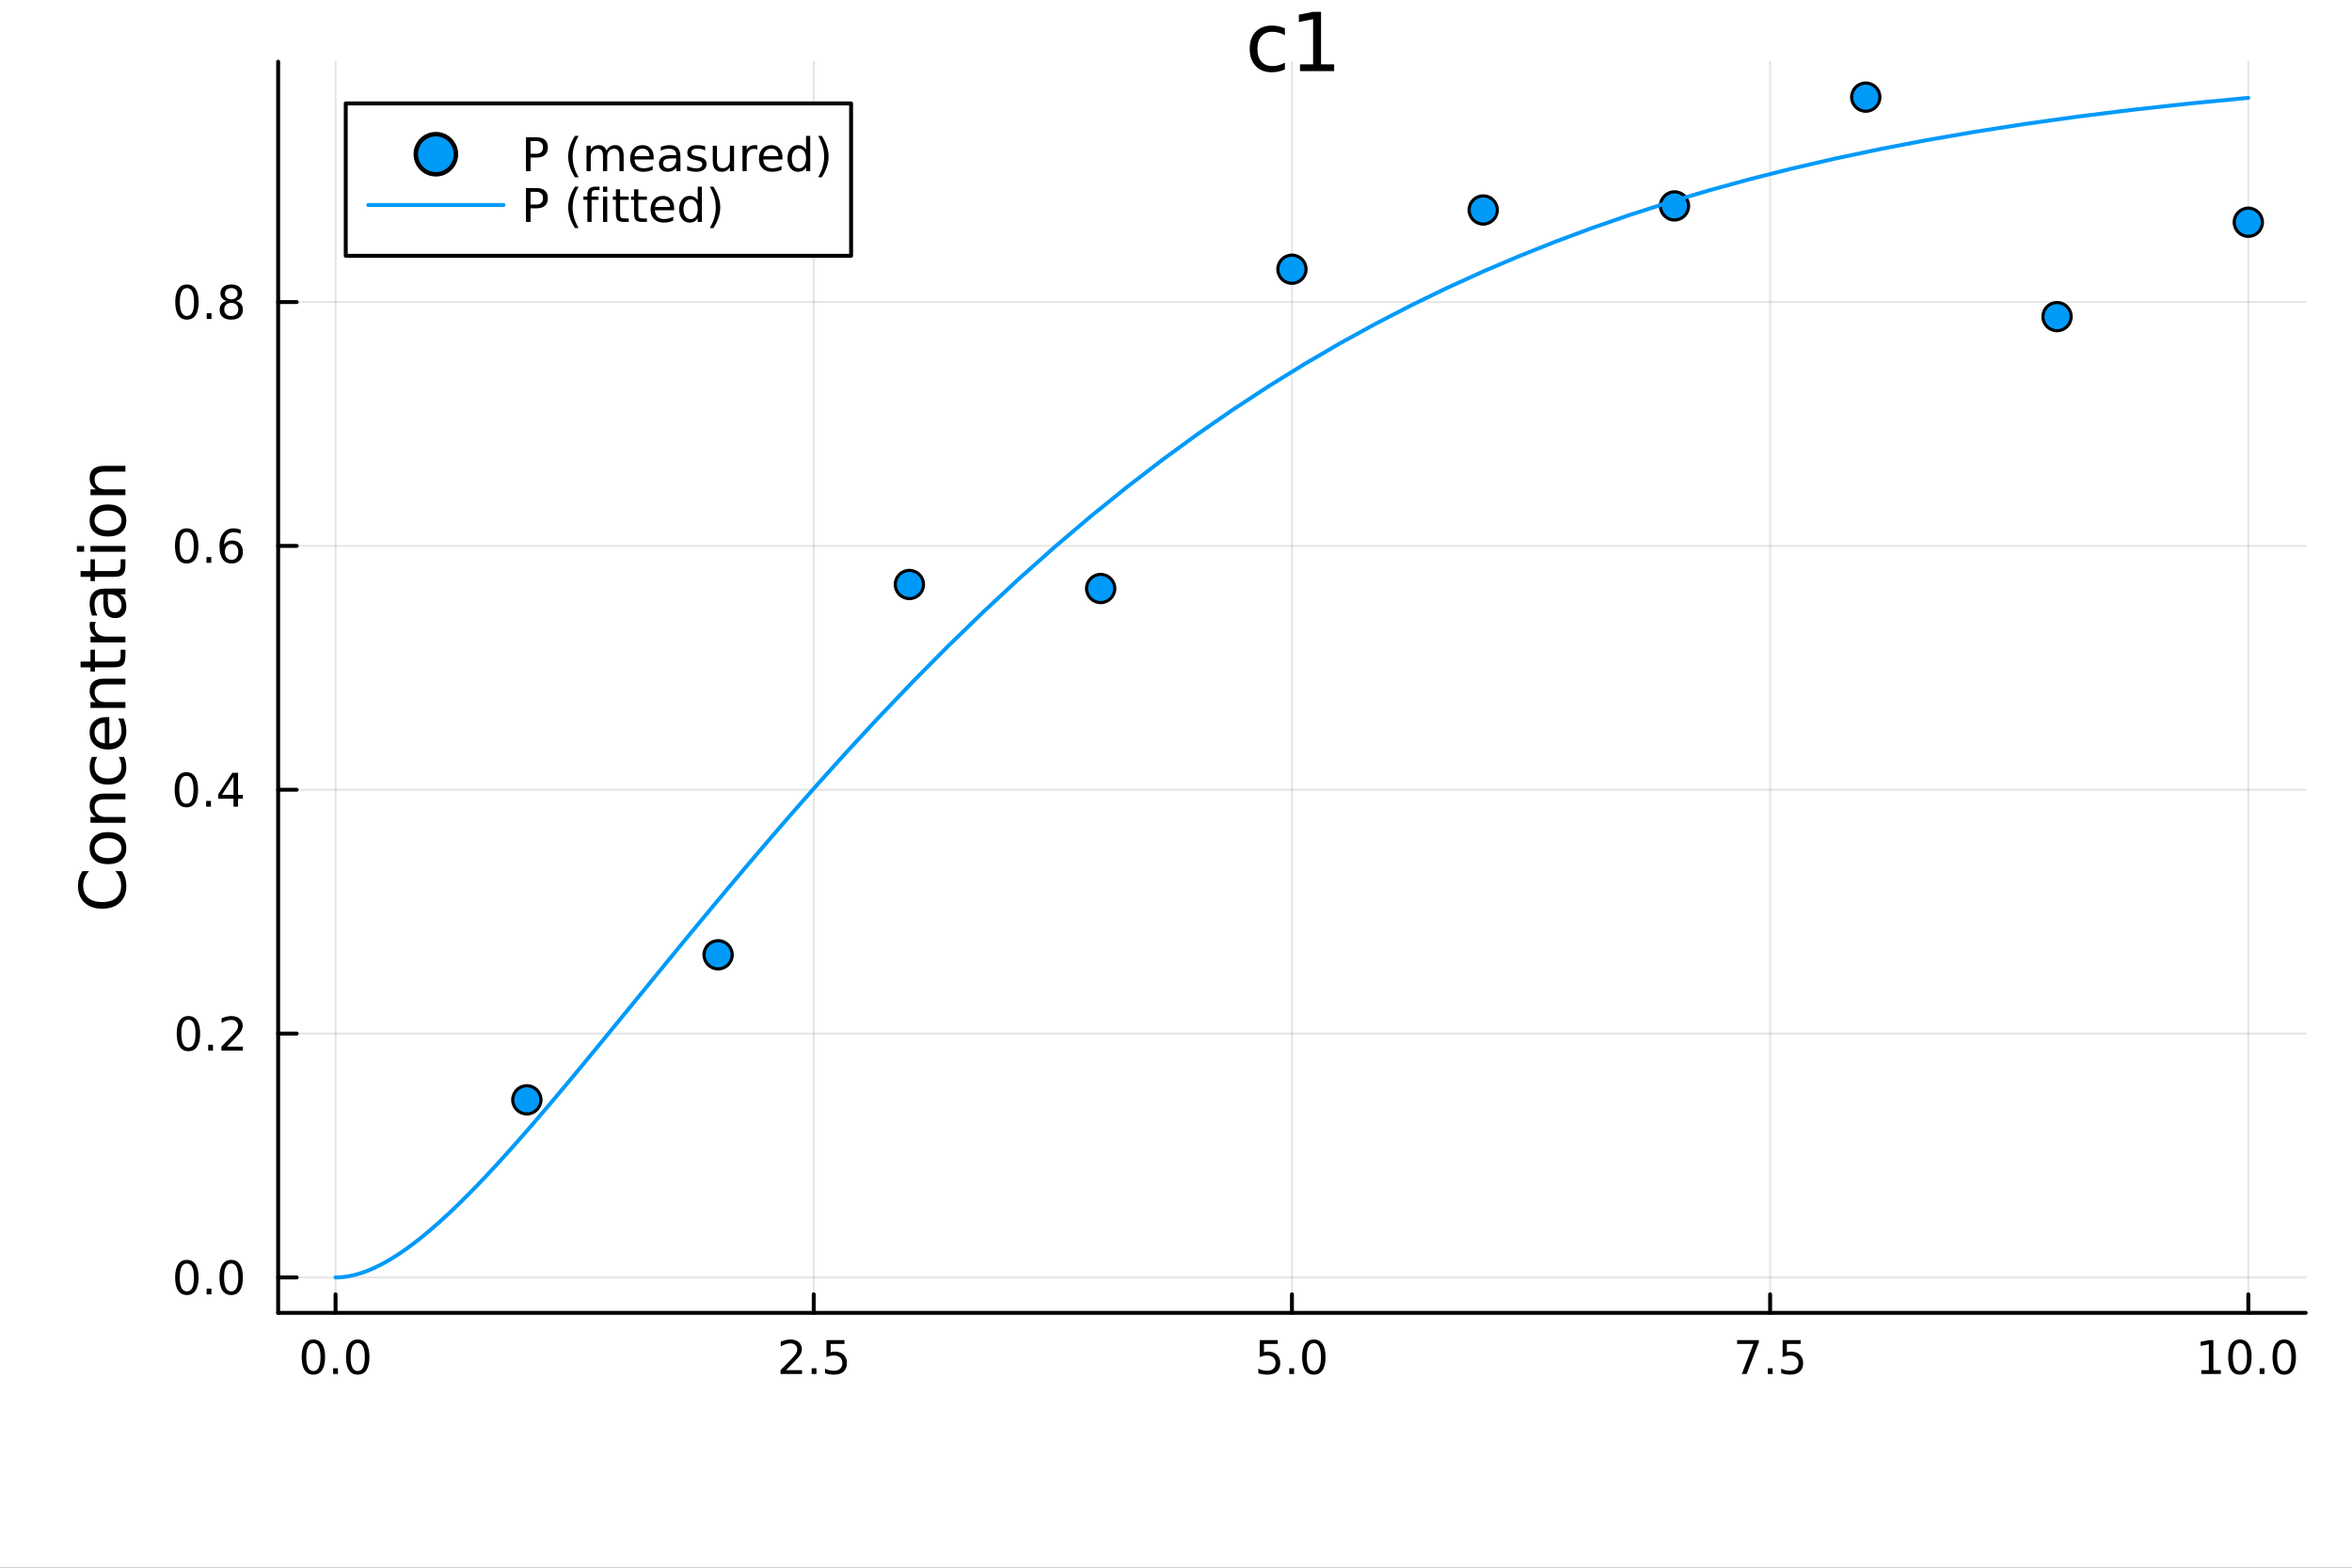 <?xml version="1.0" encoding="utf-8"?>
<svg xmlns="http://www.w3.org/2000/svg" xmlns:xlink="http://www.w3.org/1999/xlink" width="600" height="400" viewBox="0 0 2400 1600">
<rect x="0" y="0" width="2400" height="1600" fill="#333333" stroke="none"/>
<defs>
  <clipPath id="clip250">
    <rect x="0" y="0" width="2400" height="1600"/>
  </clipPath>
</defs>
<path clip-path="url(#clip250)" d="M0 1600 L2400 1600 L2400 0 L0 0  Z" fill="#ffffff" fill-rule="evenodd" fill-opacity="1"/>
<defs>
  <clipPath id="clip251">
    <rect x="480" y="0" width="1681" height="1600"/>
  </clipPath>
</defs>
<path clip-path="url(#clip250)" d="M283.843 1339.91 L2352.76 1339.91 L2352.76 62.992 L283.843 62.992  Z" fill="#ffffff" fill-rule="evenodd" fill-opacity="1"/>
<defs>
  <clipPath id="clip252">
    <rect x="283" y="62" width="2070" height="1278"/>
  </clipPath>
</defs>
<polyline clip-path="url(#clip252)" style="stroke:#000000; stroke-linecap:round; stroke-linejoin:round; stroke-width:2; stroke-opacity:0.1; fill:none" points="342.397,1339.91 342.397,62.992 "/>
<polyline clip-path="url(#clip252)" style="stroke:#000000; stroke-linecap:round; stroke-linejoin:round; stroke-width:2; stroke-opacity:0.1; fill:none" points="830.348,1339.91 830.348,62.992 "/>
<polyline clip-path="url(#clip252)" style="stroke:#000000; stroke-linecap:round; stroke-linejoin:round; stroke-width:2; stroke-opacity:0.1; fill:none" points="1318.3,1339.91 1318.3,62.992 "/>
<polyline clip-path="url(#clip252)" style="stroke:#000000; stroke-linecap:round; stroke-linejoin:round; stroke-width:2; stroke-opacity:0.1; fill:none" points="1806.25,1339.91 1806.25,62.992 "/>
<polyline clip-path="url(#clip252)" style="stroke:#000000; stroke-linecap:round; stroke-linejoin:round; stroke-width:2; stroke-opacity:0.1; fill:none" points="2294.2,1339.91 2294.2,62.992 "/>
<polyline clip-path="url(#clip250)" style="stroke:#000000; stroke-linecap:round; stroke-linejoin:round; stroke-width:4; stroke-opacity:1; fill:none" points="283.843,1339.91 2352.76,1339.91 "/>
<polyline clip-path="url(#clip250)" style="stroke:#000000; stroke-linecap:round; stroke-linejoin:round; stroke-width:4; stroke-opacity:1; fill:none" points="342.397,1339.91 342.397,1321.01 "/>
<polyline clip-path="url(#clip250)" style="stroke:#000000; stroke-linecap:round; stroke-linejoin:round; stroke-width:4; stroke-opacity:1; fill:none" points="830.348,1339.91 830.348,1321.01 "/>
<polyline clip-path="url(#clip250)" style="stroke:#000000; stroke-linecap:round; stroke-linejoin:round; stroke-width:4; stroke-opacity:1; fill:none" points="1318.3,1339.91 1318.3,1321.01 "/>
<polyline clip-path="url(#clip250)" style="stroke:#000000; stroke-linecap:round; stroke-linejoin:round; stroke-width:4; stroke-opacity:1; fill:none" points="1806.25,1339.91 1806.25,1321.01 "/>
<polyline clip-path="url(#clip250)" style="stroke:#000000; stroke-linecap:round; stroke-linejoin:round; stroke-width:4; stroke-opacity:1; fill:none" points="2294.2,1339.91 2294.2,1321.01 "/>
<path clip-path="url(#clip250)" d="M319.781 1370.82 Q316.17 1370.82 314.341 1374.39 Q312.536 1377.93 312.536 1385.06 Q312.536 1392.17 314.341 1395.73 Q316.17 1399.27 319.781 1399.27 Q323.415 1399.27 325.221 1395.73 Q327.05 1392.17 327.05 1385.06 Q327.05 1377.93 325.221 1374.39 Q323.415 1370.82 319.781 1370.82 M319.781 1367.12 Q325.591 1367.12 328.647 1371.73 Q331.725 1376.31 331.725 1385.06 Q331.725 1393.79 328.647 1398.39 Q325.591 1402.98 319.781 1402.98 Q313.971 1402.98 310.892 1398.39 Q307.837 1393.79 307.837 1385.06 Q307.837 1376.31 310.892 1371.73 Q313.971 1367.12 319.781 1367.12 Z" fill="#000000" fill-rule="nonzero" fill-opacity="1" /><path clip-path="url(#clip250)" d="M339.943 1396.43 L344.827 1396.43 L344.827 1402.31 L339.943 1402.31 L339.943 1396.43 Z" fill="#000000" fill-rule="nonzero" fill-opacity="1" /><path clip-path="url(#clip250)" d="M365.012 1370.82 Q361.401 1370.82 359.573 1374.39 Q357.767 1377.93 357.767 1385.06 Q357.767 1392.17 359.573 1395.73 Q361.401 1399.27 365.012 1399.27 Q368.647 1399.27 370.452 1395.73 Q372.281 1392.17 372.281 1385.06 Q372.281 1377.93 370.452 1374.39 Q368.647 1370.82 365.012 1370.82 M365.012 1367.12 Q370.822 1367.12 373.878 1371.73 Q376.957 1376.31 376.957 1385.06 Q376.957 1393.79 373.878 1398.39 Q370.822 1402.98 365.012 1402.98 Q359.202 1402.98 356.123 1398.39 Q353.068 1393.79 353.068 1385.06 Q353.068 1376.31 356.123 1371.73 Q359.202 1367.12 365.012 1367.12 Z" fill="#000000" fill-rule="nonzero" fill-opacity="1" /><path clip-path="url(#clip250)" d="M802.084 1398.37 L818.404 1398.37 L818.404 1402.31 L796.459 1402.31 L796.459 1398.37 Q799.121 1395.62 803.705 1390.99 Q808.311 1386.33 809.492 1384.99 Q811.737 1382.47 812.617 1380.73 Q813.519 1378.97 813.519 1377.28 Q813.519 1374.53 811.575 1372.79 Q809.654 1371.06 806.552 1371.06 Q804.353 1371.06 801.899 1371.82 Q799.468 1372.58 796.691 1374.13 L796.691 1369.41 Q799.515 1368.28 801.968 1367.7 Q804.422 1367.12 806.459 1367.12 Q811.83 1367.12 815.024 1369.81 Q818.218 1372.49 818.218 1376.98 Q818.218 1379.11 817.408 1381.03 Q816.621 1382.93 814.515 1385.52 Q813.936 1386.19 810.834 1389.41 Q807.732 1392.61 802.084 1398.37 Z" fill="#000000" fill-rule="nonzero" fill-opacity="1" /><path clip-path="url(#clip250)" d="M828.218 1396.43 L833.103 1396.43 L833.103 1402.31 L828.218 1402.31 L828.218 1396.43 Z" fill="#000000" fill-rule="nonzero" fill-opacity="1" /><path clip-path="url(#clip250)" d="M843.334 1367.75 L861.69 1367.75 L861.69 1371.68 L847.616 1371.68 L847.616 1380.15 Q848.635 1379.81 849.653 1379.64 Q850.672 1379.46 851.69 1379.46 Q857.477 1379.46 860.857 1382.63 Q864.237 1385.8 864.237 1391.22 Q864.237 1396.8 860.764 1399.9 Q857.292 1402.98 850.973 1402.98 Q848.797 1402.98 846.528 1402.61 Q844.283 1402.24 841.876 1401.5 L841.876 1396.8 Q843.959 1397.93 846.181 1398.49 Q848.403 1399.04 850.88 1399.04 Q854.885 1399.04 857.223 1396.94 Q859.561 1394.83 859.561 1391.22 Q859.561 1387.61 857.223 1385.5 Q854.885 1383.39 850.88 1383.39 Q849.005 1383.39 847.13 1383.81 Q845.278 1384.23 843.334 1385.11 L843.334 1367.75 Z" fill="#000000" fill-rule="nonzero" fill-opacity="1" /><path clip-path="url(#clip250)" d="M1285.46 1367.75 L1303.82 1367.75 L1303.82 1371.68 L1289.75 1371.68 L1289.75 1380.15 Q1290.76 1379.81 1291.78 1379.64 Q1292.8 1379.46 1293.82 1379.46 Q1299.61 1379.46 1302.99 1382.63 Q1306.37 1385.8 1306.37 1391.22 Q1306.37 1396.8 1302.89 1399.9 Q1299.42 1402.98 1293.1 1402.98 Q1290.93 1402.98 1288.66 1402.61 Q1286.41 1402.24 1284.01 1401.5 L1284.01 1396.8 Q1286.09 1397.93 1288.31 1398.49 Q1290.53 1399.04 1293.01 1399.04 Q1297.01 1399.04 1299.35 1396.94 Q1301.69 1394.83 1301.69 1391.22 Q1301.69 1387.61 1299.35 1385.5 Q1297.01 1383.39 1293.01 1383.39 Q1291.14 1383.39 1289.26 1383.81 Q1287.41 1384.23 1285.46 1385.11 L1285.46 1367.75 Z" fill="#000000" fill-rule="nonzero" fill-opacity="1" /><path clip-path="url(#clip250)" d="M1315.58 1396.43 L1320.46 1396.43 L1320.46 1402.31 L1315.58 1402.31 L1315.58 1396.43 Z" fill="#000000" fill-rule="nonzero" fill-opacity="1" /><path clip-path="url(#clip250)" d="M1340.65 1370.82 Q1337.04 1370.82 1335.21 1374.39 Q1333.4 1377.93 1333.4 1385.06 Q1333.4 1392.17 1335.21 1395.73 Q1337.04 1399.27 1340.65 1399.27 Q1344.28 1399.27 1346.09 1395.73 Q1347.92 1392.17 1347.92 1385.06 Q1347.92 1377.93 1346.09 1374.39 Q1344.28 1370.82 1340.65 1370.82 M1340.65 1367.12 Q1346.46 1367.12 1349.51 1371.73 Q1352.59 1376.31 1352.59 1385.06 Q1352.59 1393.79 1349.51 1398.39 Q1346.46 1402.98 1340.65 1402.98 Q1334.84 1402.98 1331.76 1398.39 Q1328.7 1393.79 1328.7 1385.06 Q1328.7 1376.31 1331.76 1371.73 Q1334.84 1367.12 1340.65 1367.12 Z" fill="#000000" fill-rule="nonzero" fill-opacity="1" /><path clip-path="url(#clip250)" d="M1772.57 1367.75 L1794.79 1367.75 L1794.79 1369.74 L1782.25 1402.31 L1777.36 1402.31 L1789.17 1371.68 L1772.57 1371.68 L1772.57 1367.75 Z" fill="#000000" fill-rule="nonzero" fill-opacity="1" /><path clip-path="url(#clip250)" d="M1803.91 1396.43 L1808.8 1396.43 L1808.8 1402.31 L1803.91 1402.31 L1803.91 1396.43 Z" fill="#000000" fill-rule="nonzero" fill-opacity="1" /><path clip-path="url(#clip250)" d="M1819.03 1367.75 L1837.38 1367.75 L1837.38 1371.68 L1823.31 1371.68 L1823.31 1380.15 Q1824.33 1379.81 1825.35 1379.64 Q1826.37 1379.46 1827.38 1379.46 Q1833.17 1379.46 1836.55 1382.63 Q1839.93 1385.8 1839.93 1391.22 Q1839.93 1396.8 1836.46 1399.9 Q1832.99 1402.98 1826.67 1402.98 Q1824.49 1402.98 1822.22 1402.61 Q1819.98 1402.24 1817.57 1401.5 L1817.57 1396.8 Q1819.65 1397.93 1821.88 1398.49 Q1824.1 1399.04 1826.57 1399.04 Q1830.58 1399.04 1832.92 1396.94 Q1835.25 1394.83 1835.25 1391.22 Q1835.25 1387.61 1832.92 1385.5 Q1830.58 1383.39 1826.57 1383.39 Q1824.7 1383.39 1822.82 1383.81 Q1820.97 1384.23 1819.03 1385.11 L1819.03 1367.75 Z" fill="#000000" fill-rule="nonzero" fill-opacity="1" /><path clip-path="url(#clip250)" d="M2246.27 1398.37 L2253.91 1398.37 L2253.91 1372 L2245.6 1373.67 L2245.6 1369.41 L2253.87 1367.75 L2258.54 1367.75 L2258.54 1398.37 L2266.18 1398.37 L2266.18 1402.31 L2246.27 1402.31 L2246.27 1398.37 Z" fill="#000000" fill-rule="nonzero" fill-opacity="1" /><path clip-path="url(#clip250)" d="M2285.63 1370.82 Q2282.01 1370.82 2280.19 1374.39 Q2278.38 1377.93 2278.38 1385.06 Q2278.38 1392.17 2280.19 1395.73 Q2282.01 1399.27 2285.63 1399.27 Q2289.26 1399.27 2291.07 1395.73 Q2292.89 1392.17 2292.89 1385.06 Q2292.89 1377.93 2291.07 1374.39 Q2289.26 1370.82 2285.63 1370.82 M2285.63 1367.12 Q2291.44 1367.12 2294.49 1371.73 Q2297.57 1376.31 2297.57 1385.06 Q2297.57 1393.79 2294.49 1398.39 Q2291.44 1402.98 2285.63 1402.98 Q2279.82 1402.98 2276.74 1398.39 Q2273.68 1393.79 2273.68 1385.06 Q2273.68 1376.31 2276.74 1371.73 Q2279.82 1367.12 2285.63 1367.12 Z" fill="#000000" fill-rule="nonzero" fill-opacity="1" /><path clip-path="url(#clip250)" d="M2305.79 1396.43 L2310.67 1396.43 L2310.67 1402.31 L2305.79 1402.31 L2305.79 1396.43 Z" fill="#000000" fill-rule="nonzero" fill-opacity="1" /><path clip-path="url(#clip250)" d="M2330.86 1370.82 Q2327.25 1370.82 2325.42 1374.39 Q2323.61 1377.93 2323.61 1385.06 Q2323.61 1392.17 2325.42 1395.73 Q2327.25 1399.27 2330.86 1399.27 Q2334.49 1399.27 2336.3 1395.73 Q2338.13 1392.17 2338.13 1385.06 Q2338.13 1377.93 2336.3 1374.39 Q2334.49 1370.82 2330.86 1370.82 M2330.86 1367.12 Q2336.67 1367.12 2339.72 1371.73 Q2342.8 1376.31 2342.8 1385.06 Q2342.8 1393.79 2339.72 1398.39 Q2336.67 1402.98 2330.86 1402.98 Q2325.05 1402.98 2321.97 1398.39 Q2318.91 1393.79 2318.91 1385.06 Q2318.91 1376.31 2321.97 1371.73 Q2325.05 1367.12 2330.86 1367.12 Z" fill="#000000" fill-rule="nonzero" fill-opacity="1" /><polyline clip-path="url(#clip252)" style="stroke:#000000; stroke-linecap:round; stroke-linejoin:round; stroke-width:2; stroke-opacity:0.1; fill:none" points="283.843,1303.77 2352.76,1303.77 "/>
<polyline clip-path="url(#clip252)" style="stroke:#000000; stroke-linecap:round; stroke-linejoin:round; stroke-width:2; stroke-opacity:0.1; fill:none" points="283.843,1054.89 2352.76,1054.89 "/>
<polyline clip-path="url(#clip252)" style="stroke:#000000; stroke-linecap:round; stroke-linejoin:round; stroke-width:2; stroke-opacity:0.1; fill:none" points="283.843,806.021 2352.76,806.021 "/>
<polyline clip-path="url(#clip252)" style="stroke:#000000; stroke-linecap:round; stroke-linejoin:round; stroke-width:2; stroke-opacity:0.1; fill:none" points="283.843,557.148 2352.76,557.148 "/>
<polyline clip-path="url(#clip252)" style="stroke:#000000; stroke-linecap:round; stroke-linejoin:round; stroke-width:2; stroke-opacity:0.1; fill:none" points="283.843,308.276 2352.76,308.276 "/>
<polyline clip-path="url(#clip250)" style="stroke:#000000; stroke-linecap:round; stroke-linejoin:round; stroke-width:4; stroke-opacity:1; fill:none" points="283.843,1339.91 283.843,62.992 "/>
<polyline clip-path="url(#clip250)" style="stroke:#000000; stroke-linecap:round; stroke-linejoin:round; stroke-width:4; stroke-opacity:1; fill:none" points="283.843,1303.77 302.74,1303.77 "/>
<polyline clip-path="url(#clip250)" style="stroke:#000000; stroke-linecap:round; stroke-linejoin:round; stroke-width:4; stroke-opacity:1; fill:none" points="283.843,1054.89 302.74,1054.89 "/>
<polyline clip-path="url(#clip250)" style="stroke:#000000; stroke-linecap:round; stroke-linejoin:round; stroke-width:4; stroke-opacity:1; fill:none" points="283.843,806.021 302.74,806.021 "/>
<polyline clip-path="url(#clip250)" style="stroke:#000000; stroke-linecap:round; stroke-linejoin:round; stroke-width:4; stroke-opacity:1; fill:none" points="283.843,557.148 302.74,557.148 "/>
<polyline clip-path="url(#clip250)" style="stroke:#000000; stroke-linecap:round; stroke-linejoin:round; stroke-width:4; stroke-opacity:1; fill:none" points="283.843,308.276 302.74,308.276 "/>
<path clip-path="url(#clip250)" d="M190.667 1289.57 Q187.056 1289.57 185.227 1293.13 Q183.422 1296.67 183.422 1303.8 Q183.422 1310.91 185.227 1314.47 Q187.056 1318.01 190.667 1318.01 Q194.301 1318.01 196.107 1314.47 Q197.935 1310.91 197.935 1303.8 Q197.935 1296.67 196.107 1293.13 Q194.301 1289.57 190.667 1289.57 M190.667 1285.86 Q196.477 1285.86 199.533 1290.47 Q202.611 1295.05 202.611 1303.8 Q202.611 1312.53 199.533 1317.13 Q196.477 1321.72 190.667 1321.72 Q184.857 1321.72 181.778 1317.13 Q178.723 1312.53 178.723 1303.8 Q178.723 1295.05 181.778 1290.47 Q184.857 1285.86 190.667 1285.86 Z" fill="#000000" fill-rule="nonzero" fill-opacity="1" /><path clip-path="url(#clip250)" d="M210.829 1315.17 L215.713 1315.17 L215.713 1321.05 L210.829 1321.05 L210.829 1315.17 Z" fill="#000000" fill-rule="nonzero" fill-opacity="1" /><path clip-path="url(#clip250)" d="M235.898 1289.57 Q232.287 1289.57 230.458 1293.13 Q228.653 1296.67 228.653 1303.8 Q228.653 1310.91 230.458 1314.47 Q232.287 1318.01 235.898 1318.01 Q239.532 1318.01 241.338 1314.47 Q243.167 1310.91 243.167 1303.8 Q243.167 1296.67 241.338 1293.13 Q239.532 1289.57 235.898 1289.57 M235.898 1285.86 Q241.708 1285.86 244.764 1290.47 Q247.843 1295.05 247.843 1303.8 Q247.843 1312.53 244.764 1317.13 Q241.708 1321.72 235.898 1321.72 Q230.088 1321.72 227.009 1317.13 Q223.954 1312.53 223.954 1303.8 Q223.954 1295.05 227.009 1290.47 Q230.088 1285.86 235.898 1285.86 Z" fill="#000000" fill-rule="nonzero" fill-opacity="1" /><path clip-path="url(#clip250)" d="M192.264 1040.69 Q188.653 1040.69 186.824 1044.26 Q185.019 1047.8 185.019 1054.93 Q185.019 1062.03 186.824 1065.6 Q188.653 1069.14 192.264 1069.14 Q195.898 1069.14 197.704 1065.6 Q199.533 1062.03 199.533 1054.93 Q199.533 1047.8 197.704 1044.26 Q195.898 1040.69 192.264 1040.69 M192.264 1036.99 Q198.074 1036.99 201.13 1041.6 Q204.208 1046.18 204.208 1054.93 Q204.208 1063.66 201.13 1068.26 Q198.074 1072.85 192.264 1072.85 Q186.454 1072.85 183.375 1068.26 Q180.32 1063.66 180.32 1054.93 Q180.32 1046.18 183.375 1041.6 Q186.454 1036.99 192.264 1036.99 Z" fill="#000000" fill-rule="nonzero" fill-opacity="1" /><path clip-path="url(#clip250)" d="M212.426 1066.29 L217.31 1066.29 L217.31 1072.17 L212.426 1072.17 L212.426 1066.29 Z" fill="#000000" fill-rule="nonzero" fill-opacity="1" /><path clip-path="url(#clip250)" d="M231.523 1068.24 L247.843 1068.24 L247.843 1072.17 L225.898 1072.17 L225.898 1068.24 Q228.56 1065.48 233.144 1060.85 Q237.75 1056.2 238.931 1054.86 Q241.176 1052.34 242.056 1050.6 Q242.958 1048.84 242.958 1047.15 Q242.958 1044.4 241.014 1042.66 Q239.093 1040.92 235.991 1040.92 Q233.792 1040.92 231.338 1041.69 Q228.907 1042.45 226.13 1044 L226.13 1039.28 Q228.954 1038.15 231.407 1037.57 Q233.861 1036.99 235.898 1036.99 Q241.268 1036.99 244.463 1039.67 Q247.657 1042.36 247.657 1046.85 Q247.657 1048.98 246.847 1050.9 Q246.06 1052.8 243.954 1055.39 Q243.375 1056.06 240.273 1059.28 Q237.171 1062.47 231.523 1068.24 Z" fill="#000000" fill-rule="nonzero" fill-opacity="1" /><path clip-path="url(#clip250)" d="M190.181 791.82 Q186.57 791.82 184.741 795.385 Q182.935 798.926 182.935 806.056 Q182.935 813.162 184.741 816.727 Q186.57 820.269 190.181 820.269 Q193.815 820.269 195.621 816.727 Q197.449 813.162 197.449 806.056 Q197.449 798.926 195.621 795.385 Q193.815 791.82 190.181 791.82 M190.181 788.116 Q195.991 788.116 199.046 792.723 Q202.125 797.306 202.125 806.056 Q202.125 814.783 199.046 819.389 Q195.991 823.972 190.181 823.972 Q184.371 823.972 181.292 819.389 Q178.236 814.783 178.236 806.056 Q178.236 797.306 181.292 792.723 Q184.371 788.116 190.181 788.116 Z" fill="#000000" fill-rule="nonzero" fill-opacity="1" /><path clip-path="url(#clip250)" d="M210.343 817.422 L215.227 817.422 L215.227 823.301 L210.343 823.301 L210.343 817.422 Z" fill="#000000" fill-rule="nonzero" fill-opacity="1" /><path clip-path="url(#clip250)" d="M238.259 792.815 L226.454 811.264 L238.259 811.264 L238.259 792.815 M237.032 788.741 L242.912 788.741 L242.912 811.264 L247.843 811.264 L247.843 815.153 L242.912 815.153 L242.912 823.301 L238.259 823.301 L238.259 815.153 L222.657 815.153 L222.657 810.639 L237.032 788.741 Z" fill="#000000" fill-rule="nonzero" fill-opacity="1" /><path clip-path="url(#clip250)" d="M190.505 542.947 Q186.894 542.947 185.065 546.512 Q183.26 550.054 183.26 557.183 Q183.26 564.29 185.065 567.854 Q186.894 571.396 190.505 571.396 Q194.139 571.396 195.945 567.854 Q197.773 564.29 197.773 557.183 Q197.773 550.054 195.945 546.512 Q194.139 542.947 190.505 542.947 M190.505 539.243 Q196.315 539.243 199.371 543.85 Q202.449 548.433 202.449 557.183 Q202.449 565.91 199.371 570.516 Q196.315 575.1 190.505 575.1 Q184.695 575.1 181.616 570.516 Q178.56 565.91 178.56 557.183 Q178.56 548.433 181.616 543.85 Q184.695 539.243 190.505 539.243 Z" fill="#000000" fill-rule="nonzero" fill-opacity="1" /><path clip-path="url(#clip250)" d="M210.667 568.549 L215.551 568.549 L215.551 574.428 L210.667 574.428 L210.667 568.549 Z" fill="#000000" fill-rule="nonzero" fill-opacity="1" /><path clip-path="url(#clip250)" d="M236.315 555.285 Q233.167 555.285 231.315 557.438 Q229.486 559.591 229.486 563.341 Q229.486 567.067 231.315 569.243 Q233.167 571.396 236.315 571.396 Q239.463 571.396 241.292 569.243 Q243.143 567.067 243.143 563.341 Q243.143 559.591 241.292 557.438 Q239.463 555.285 236.315 555.285 M245.597 540.632 L245.597 544.892 Q243.838 544.058 242.032 543.618 Q240.25 543.179 238.491 543.179 Q233.861 543.179 231.407 546.304 Q228.977 549.429 228.63 555.748 Q229.995 553.734 232.056 552.669 Q234.116 551.581 236.593 551.581 Q241.801 551.581 244.81 554.753 Q247.843 557.901 247.843 563.341 Q247.843 568.665 244.694 571.882 Q241.546 575.1 236.315 575.1 Q230.319 575.1 227.148 570.516 Q223.977 565.91 223.977 557.183 Q223.977 548.989 227.866 544.128 Q231.755 539.243 238.306 539.243 Q240.065 539.243 241.847 539.591 Q243.653 539.938 245.597 540.632 Z" fill="#000000" fill-rule="nonzero" fill-opacity="1" /><path clip-path="url(#clip250)" d="M190.759 294.074 Q187.148 294.074 185.32 297.639 Q183.514 301.181 183.514 308.311 Q183.514 315.417 185.32 318.982 Q187.148 322.523 190.759 322.523 Q194.394 322.523 196.199 318.982 Q198.028 315.417 198.028 308.311 Q198.028 301.181 196.199 297.639 Q194.394 294.074 190.759 294.074 M190.759 290.371 Q196.57 290.371 199.625 294.977 Q202.704 299.561 202.704 308.311 Q202.704 317.037 199.625 321.644 Q196.57 326.227 190.759 326.227 Q184.949 326.227 181.871 321.644 Q178.815 317.037 178.815 308.311 Q178.815 299.561 181.871 294.977 Q184.949 290.371 190.759 290.371 Z" fill="#000000" fill-rule="nonzero" fill-opacity="1" /><path clip-path="url(#clip250)" d="M210.921 319.676 L215.806 319.676 L215.806 325.556 L210.921 325.556 L210.921 319.676 Z" fill="#000000" fill-rule="nonzero" fill-opacity="1" /><path clip-path="url(#clip250)" d="M235.991 309.144 Q232.657 309.144 230.736 310.926 Q228.838 312.709 228.838 315.834 Q228.838 318.959 230.736 320.741 Q232.657 322.523 235.991 322.523 Q239.324 322.523 241.245 320.741 Q243.167 318.935 243.167 315.834 Q243.167 312.709 241.245 310.926 Q239.347 309.144 235.991 309.144 M231.315 307.153 Q228.306 306.412 226.616 304.352 Q224.949 302.292 224.949 299.329 Q224.949 295.186 227.889 292.778 Q230.852 290.371 235.991 290.371 Q241.153 290.371 244.093 292.778 Q247.032 295.186 247.032 299.329 Q247.032 302.292 245.343 304.352 Q243.676 306.412 240.69 307.153 Q244.069 307.94 245.944 310.232 Q247.843 312.523 247.843 315.834 Q247.843 320.857 244.764 323.542 Q241.708 326.227 235.991 326.227 Q230.273 326.227 227.194 323.542 Q224.139 320.857 224.139 315.834 Q224.139 312.523 226.037 310.232 Q227.935 307.94 231.315 307.153 M229.602 299.769 Q229.602 302.454 231.269 303.959 Q232.958 305.463 235.991 305.463 Q239 305.463 240.69 303.959 Q242.403 302.454 242.403 299.769 Q242.403 297.084 240.69 295.579 Q239 294.074 235.991 294.074 Q232.958 294.074 231.269 295.579 Q229.602 297.084 229.602 299.769 Z" fill="#000000" fill-rule="nonzero" fill-opacity="1" /><path clip-path="url(#clip250)" d="M84.121 889.094 L90.9 889.094 Q87.876 892.34 86.38 896.033 Q84.885 899.693 84.885 903.831 Q84.885 911.979 89.882 916.307 Q94.847 920.636 104.268 920.636 Q113.658 920.636 118.655 916.307 Q123.62 911.979 123.62 903.831 Q123.62 899.693 122.124 896.033 Q120.628 892.34 117.604 889.094 L124.32 889.094 Q126.612 892.468 127.758 896.255 Q128.903 900.011 128.903 904.212 Q128.903 915.002 122.315 921.209 Q115.695 927.415 104.268 927.415 Q92.81 927.415 86.221 921.209 Q79.601 915.002 79.601 904.212 Q79.601 899.947 80.747 896.192 Q81.861 892.404 84.121 889.094 Z" fill="#000000" fill-rule="nonzero" fill-opacity="1" /><path clip-path="url(#clip250)" d="M96.438 865.604 Q96.438 870.315 100.13 873.052 Q103.791 875.79 110.188 875.79 Q116.586 875.79 120.278 873.084 Q123.938 870.347 123.938 865.604 Q123.938 860.926 120.246 858.188 Q116.554 855.451 110.188 855.451 Q103.854 855.451 100.162 858.188 Q96.438 860.926 96.438 865.604 M91.473 865.604 Q91.473 857.966 96.438 853.605 Q101.404 849.245 110.188 849.245 Q118.941 849.245 123.938 853.605 Q128.903 857.966 128.903 865.604 Q128.903 873.275 123.938 877.636 Q118.941 881.964 110.188 881.964 Q101.404 881.964 96.438 877.636 Q91.473 873.275 91.473 865.604 Z" fill="#000000" fill-rule="nonzero" fill-opacity="1" /><path clip-path="url(#clip250)" d="M106.464 809.905 L127.98 809.905 L127.98 815.761 L106.655 815.761 Q101.595 815.761 99.08 817.734 Q96.566 819.708 96.566 823.654 Q96.566 828.397 99.589 831.134 Q102.613 833.871 107.833 833.871 L127.98 833.871 L127.98 839.76 L92.332 839.76 L92.332 833.871 L97.871 833.871 Q94.656 831.771 93.064 828.938 Q91.473 826.073 91.473 822.35 Q91.473 816.207 95.293 813.056 Q99.08 809.905 106.464 809.905 Z" fill="#000000" fill-rule="nonzero" fill-opacity="1" /><path clip-path="url(#clip250)" d="M93.701 772.57 L99.176 772.57 Q97.807 775.052 97.139 777.567 Q96.438 780.049 96.438 782.596 Q96.438 788.293 100.067 791.444 Q103.663 794.595 110.188 794.595 Q116.713 794.595 120.342 791.444 Q123.938 788.293 123.938 782.596 Q123.938 780.049 123.27 777.567 Q122.57 775.052 121.201 772.57 L126.612 772.57 Q127.758 775.02 128.331 777.662 Q128.903 780.272 128.903 783.232 Q128.903 791.285 123.843 796.027 Q118.782 800.77 110.188 800.77 Q101.467 800.77 96.47 795.995 Q91.473 791.189 91.473 782.85 Q91.473 780.145 92.046 777.567 Q92.587 774.989 93.701 772.57 Z" fill="#000000" fill-rule="nonzero" fill-opacity="1" /><path clip-path="url(#clip250)" d="M108.692 731.893 L111.557 731.893 L111.557 758.82 Q117.604 758.438 120.787 755.191 Q123.938 751.913 123.938 746.088 Q123.938 742.715 123.111 739.563 Q122.283 736.381 120.628 733.261 L126.166 733.261 Q127.503 736.412 128.203 739.723 Q128.903 743.033 128.903 746.438 Q128.903 754.968 123.938 759.966 Q118.973 764.931 110.507 764.931 Q101.754 764.931 96.629 760.22 Q91.473 755.478 91.473 747.457 Q91.473 740.264 96.12 736.094 Q100.735 731.893 108.692 731.893 M106.974 737.749 Q102.167 737.813 99.303 740.455 Q96.438 743.065 96.438 747.393 Q96.438 752.295 99.207 755.255 Q101.976 758.183 107.005 758.629 L106.974 737.749 Z" fill="#000000" fill-rule="nonzero" fill-opacity="1" /><path clip-path="url(#clip250)" d="M106.464 692.648 L127.98 692.648 L127.98 698.505 L106.655 698.505 Q101.595 698.505 99.08 700.478 Q96.566 702.451 96.566 706.398 Q96.566 711.141 99.589 713.878 Q102.613 716.615 107.833 716.615 L127.98 716.615 L127.98 722.503 L92.332 722.503 L92.332 716.615 L97.871 716.615 Q94.656 714.514 93.064 711.682 Q91.473 708.817 91.473 705.093 Q91.473 698.95 95.293 695.799 Q99.08 692.648 106.464 692.648 Z" fill="#000000" fill-rule="nonzero" fill-opacity="1" /><path clip-path="url(#clip250)" d="M82.211 675.174 L92.332 675.174 L92.332 663.111 L96.884 663.111 L96.884 675.174 L116.236 675.174 Q120.596 675.174 121.838 673.997 Q123.079 672.787 123.079 669.127 L123.079 663.111 L127.98 663.111 L127.98 669.127 Q127.98 675.906 125.466 678.485 Q122.92 681.063 116.236 681.063 L96.884 681.063 L96.884 685.359 L92.332 685.359 L92.332 681.063 L82.211 681.063 L82.211 675.174 Z" fill="#000000" fill-rule="nonzero" fill-opacity="1" /><path clip-path="url(#clip250)" d="M97.807 634.752 Q97.234 635.739 96.979 636.916 Q96.693 638.062 96.693 639.463 Q96.693 644.428 99.939 647.102 Q103.154 649.743 109.202 649.743 L127.98 649.743 L127.98 655.632 L92.332 655.632 L92.332 649.743 L97.871 649.743 Q94.624 647.897 93.064 644.937 Q91.473 641.977 91.473 637.744 Q91.473 637.139 91.569 636.407 Q91.632 635.675 91.791 634.784 L97.807 634.752 Z" fill="#000000" fill-rule="nonzero" fill-opacity="1" /><path clip-path="url(#clip250)" d="M110.061 612.408 Q110.061 619.506 111.684 622.244 Q113.307 624.981 117.222 624.981 Q120.342 624.981 122.188 622.944 Q124.002 620.875 124.002 617.342 Q124.002 612.472 120.564 609.544 Q117.095 606.584 111.366 606.584 L110.061 606.584 L110.061 612.408 M107.642 600.727 L127.98 600.727 L127.98 606.584 L122.57 606.584 Q125.816 608.589 127.376 611.581 Q128.903 614.573 128.903 618.902 Q128.903 624.376 125.848 627.623 Q122.761 630.837 117.604 630.837 Q111.589 630.837 108.533 626.827 Q105.478 622.785 105.478 614.796 L105.478 606.584 L104.905 606.584 Q100.863 606.584 98.666 609.257 Q96.438 611.899 96.438 616.705 Q96.438 619.761 97.17 622.657 Q97.902 625.554 99.367 628.227 L93.956 628.227 Q92.714 625.013 92.11 621.989 Q91.473 618.965 91.473 616.101 Q91.473 608.366 95.484 604.547 Q99.494 600.727 107.642 600.727 Z" fill="#000000" fill-rule="nonzero" fill-opacity="1" /><path clip-path="url(#clip250)" d="M82.211 582.872 L92.332 582.872 L92.332 570.809 L96.884 570.809 L96.884 582.872 L116.236 582.872 Q120.596 582.872 121.838 581.694 Q123.079 580.484 123.079 576.824 L123.079 570.809 L127.98 570.809 L127.98 576.824 Q127.98 583.604 125.466 586.182 Q122.92 588.76 116.236 588.76 L96.884 588.76 L96.884 593.057 L92.332 593.057 L92.332 588.76 L82.211 588.76 L82.211 582.872 Z" fill="#000000" fill-rule="nonzero" fill-opacity="1" /><path clip-path="url(#clip250)" d="M92.332 563.106 L92.332 557.25 L127.98 557.25 L127.98 563.106 L92.332 563.106 M78.455 563.106 L78.455 557.25 L85.871 557.25 L85.871 563.106 L78.455 563.106 Z" fill="#000000" fill-rule="nonzero" fill-opacity="1" /><path clip-path="url(#clip250)" d="M96.438 531.182 Q96.438 535.893 100.13 538.63 Q103.791 541.367 110.188 541.367 Q116.586 541.367 120.278 538.662 Q123.938 535.925 123.938 531.182 Q123.938 526.503 120.246 523.766 Q116.554 521.029 110.188 521.029 Q103.854 521.029 100.162 523.766 Q96.438 526.503 96.438 531.182 M91.473 531.182 Q91.473 523.543 96.438 519.183 Q101.404 514.822 110.188 514.822 Q118.941 514.822 123.938 519.183 Q128.903 523.543 128.903 531.182 Q128.903 538.853 123.938 543.213 Q118.941 547.542 110.188 547.542 Q101.404 547.542 96.438 543.213 Q91.473 538.853 91.473 531.182 Z" fill="#000000" fill-rule="nonzero" fill-opacity="1" /><path clip-path="url(#clip250)" d="M106.464 475.482 L127.98 475.482 L127.98 481.339 L106.655 481.339 Q101.595 481.339 99.08 483.312 Q96.566 485.285 96.566 489.232 Q96.566 493.975 99.589 496.712 Q102.613 499.449 107.833 499.449 L127.98 499.449 L127.98 505.337 L92.332 505.337 L92.332 499.449 L97.871 499.449 Q94.656 497.348 93.064 494.516 Q91.473 491.651 91.473 487.927 Q91.473 481.784 95.293 478.633 Q99.08 475.482 106.464 475.482 Z" fill="#000000" fill-rule="nonzero" fill-opacity="1" /><path clip-path="url(#clip250)" d="M1311.11 28.948 L1311.11 35.915 Q1307.95 34.173 1304.75 33.323 Q1301.59 32.431 1298.35 32.431 Q1291.1 32.431 1287.09 37.05 Q1283.08 41.627 1283.08 49.931 Q1283.08 58.236 1287.09 62.854 Q1291.1 67.431 1298.35 67.431 Q1301.59 67.431 1304.75 66.581 Q1307.95 65.689 1311.11 63.948 L1311.11 70.834 Q1307.99 72.292 1304.63 73.022 Q1301.31 73.751 1297.54 73.751 Q1287.29 73.751 1281.25 67.31 Q1275.22 60.869 1275.22 49.931 Q1275.22 38.832 1281.29 32.472 Q1287.41 26.112 1298.02 26.112 Q1301.47 26.112 1304.75 26.841 Q1308.03 27.53 1311.11 28.948 Z" fill="#000000" fill-rule="nonzero" fill-opacity="1" /><path clip-path="url(#clip250)" d="M1326.54 65.689 L1339.91 65.689 L1339.91 19.55 L1325.37 22.466 L1325.37 15.013 L1339.83 12.096 L1348.01 12.096 L1348.01 65.689 L1361.38 65.689 L1361.38 72.576 L1326.54 72.576 L1326.54 65.689 Z" fill="#000000" fill-rule="nonzero" fill-opacity="1" /><circle clip-path="url(#clip252)" cx="537.577" cy="1122.5" r="14.4" fill="#009af9" fill-rule="evenodd" fill-opacity="1" stroke="#000000" stroke-opacity="1" stroke-width="3.2"/>
<circle clip-path="url(#clip252)" cx="732.758" cy="974.473" r="14.4" fill="#009af9" fill-rule="evenodd" fill-opacity="1" stroke="#000000" stroke-opacity="1" stroke-width="3.2"/>
<circle clip-path="url(#clip252)" cx="927.938" cy="596.547" r="14.4" fill="#009af9" fill-rule="evenodd" fill-opacity="1" stroke="#000000" stroke-opacity="1" stroke-width="3.2"/>
<circle clip-path="url(#clip252)" cx="1123.12" cy="600.628" r="14.4" fill="#009af9" fill-rule="evenodd" fill-opacity="1" stroke="#000000" stroke-opacity="1" stroke-width="3.2"/>
<circle clip-path="url(#clip252)" cx="1318.3" cy="274.779" r="14.4" fill="#009af9" fill-rule="evenodd" fill-opacity="1" stroke="#000000" stroke-opacity="1" stroke-width="3.2"/>
<circle clip-path="url(#clip252)" cx="1513.48" cy="214.302" r="14.4" fill="#009af9" fill-rule="evenodd" fill-opacity="1" stroke="#000000" stroke-opacity="1" stroke-width="3.2"/>
<circle clip-path="url(#clip252)" cx="1708.66" cy="210.148" r="14.4" fill="#009af9" fill-rule="evenodd" fill-opacity="1" stroke="#000000" stroke-opacity="1" stroke-width="3.2"/>
<circle clip-path="url(#clip252)" cx="1903.84" cy="99.131" r="14.4" fill="#009af9" fill-rule="evenodd" fill-opacity="1" stroke="#000000" stroke-opacity="1" stroke-width="3.2"/>
<circle clip-path="url(#clip252)" cx="2099.02" cy="323.16" r="14.4" fill="#009af9" fill-rule="evenodd" fill-opacity="1" stroke="#000000" stroke-opacity="1" stroke-width="3.2"/>
<circle clip-path="url(#clip252)" cx="2294.2" cy="226.821" r="14.4" fill="#009af9" fill-rule="evenodd" fill-opacity="1" stroke="#000000" stroke-opacity="1" stroke-width="3.2"/>
<polyline clip-path="url(#clip252)" style="stroke:#009af9; stroke-linecap:round; stroke-linejoin:round; stroke-width:4; stroke-opacity:1; fill:none" points="342.397,1303.77 344.269,1303.74 346.593,1303.64 349.448,1303.42 352.779,1303.02 356.593,1302.39 360.847,1301.47 365.524,1300.22 370.593,1298.6 376.033,1296.55 381.822,1294.06 387.945,1291.08 394.389,1287.6 401.144,1283.59 408.206,1279.04 415.57,1273.93 423.236,1268.23 431.205,1261.95 439.481,1255.06 448.069,1247.55 456.976,1239.42 466.209,1230.64 475.778,1221.21 485.694,1211.12 495.967,1200.35 506.612,1188.9 517.642,1176.76 529.072,1163.92 540.918,1150.37 553.199,1136.1 565.933,1121.09 579.141,1105.36 592.847,1088.88 607.075,1071.64 621.852,1053.64 637.211,1034.88 653.185,1015.33 669.816,994.982 687.149,973.825 705.241,951.833 724.159,928.977 743.988,905.215 764.835,880.485 786.851,854.692 810.253,827.682 835.395,799.175 862.963,768.569 895.029,733.884 931.375,695.824 967.721,659.152 1004.07,623.906 1040.41,590.113 1076.76,557.783 1113.11,526.918 1149.45,497.509 1185.8,469.54 1222.14,442.989 1258.49,417.825 1294.84,394.016 1331.18,371.523 1367.53,350.307 1403.87,330.322 1440.22,311.523 1476.57,293.864 1513.04,277.237 1549.85,261.524 1587.11,246.651 1624.98,232.549 1663.59,219.171 1703.06,206.474 1743.51,194.428 1785.09,183.004 1827.91,172.182 1872.13,161.943 1917.91,152.271 1965.39,143.153 2014.77,134.579 2066.26,126.536 2120.06,119.017 2176.43,112.013 2235.64,105.516 2294.2,99.861 "/>
<path clip-path="url(#clip250)" d="M352.806 261.076 L868.469 261.076 L868.469 105.556 L352.806 105.556  Z" fill="#ffffff" fill-rule="evenodd" fill-opacity="1"/>
<polyline clip-path="url(#clip250)" style="stroke:#000000; stroke-linecap:round; stroke-linejoin:round; stroke-width:4; stroke-opacity:1; fill:none" points="352.806,261.076 868.469,261.076 868.469,105.556 352.806,105.556 352.806,261.076 "/>
<circle clip-path="url(#clip250)" cx="444.758" cy="157.396" r="20.48" fill="#009af9" fill-rule="evenodd" fill-opacity="1" stroke="#000000" stroke-opacity="1" stroke-width="4.551"/>
<path clip-path="url(#clip250)" d="M541.386 143.958 L541.386 156.945 L547.265 156.945 Q550.529 156.945 552.311 155.255 Q554.094 153.565 554.094 150.44 Q554.094 147.338 552.311 145.648 Q550.529 143.958 547.265 143.958 L541.386 143.958 M536.71 140.116 L547.265 140.116 Q553.075 140.116 556.038 142.755 Q559.024 145.371 559.024 150.44 Q559.024 155.556 556.038 158.171 Q553.075 160.787 547.265 160.787 L541.386 160.787 L541.386 174.676 L536.71 174.676 L536.71 140.116 Z" fill="#000000" fill-rule="nonzero" fill-opacity="1" /><path clip-path="url(#clip250)" d="M590.413 138.704 Q587.311 144.028 585.807 149.236 Q584.302 154.445 584.302 159.792 Q584.302 165.139 585.807 170.394 Q587.334 175.625 590.413 180.926 L586.709 180.926 Q583.237 175.486 581.501 170.231 Q579.788 164.977 579.788 159.792 Q579.788 154.63 581.501 149.398 Q583.214 144.167 586.709 138.704 L590.413 138.704 Z" fill="#000000" fill-rule="nonzero" fill-opacity="1" /><path clip-path="url(#clip250)" d="M618.862 153.727 Q620.459 150.857 622.681 149.491 Q624.904 148.125 627.913 148.125 Q631.964 148.125 634.163 150.972 Q636.362 153.796 636.362 159.028 L636.362 174.676 L632.08 174.676 L632.08 159.167 Q632.08 155.44 630.76 153.634 Q629.441 151.829 626.732 151.829 Q623.422 151.829 621.501 154.028 Q619.58 156.227 619.58 160.023 L619.58 174.676 L615.297 174.676 L615.297 159.167 Q615.297 155.417 613.978 153.634 Q612.658 151.829 609.904 151.829 Q606.64 151.829 604.719 154.051 Q602.797 156.25 602.797 160.023 L602.797 174.676 L598.515 174.676 L598.515 148.75 L602.797 148.75 L602.797 152.778 Q604.256 150.394 606.293 149.259 Q608.33 148.125 611.131 148.125 Q613.955 148.125 615.922 149.56 Q617.913 150.995 618.862 153.727 Z" fill="#000000" fill-rule="nonzero" fill-opacity="1" /><path clip-path="url(#clip250)" d="M667.033 160.648 L667.033 162.732 L647.45 162.732 Q647.728 167.13 650.089 169.444 Q652.473 171.736 656.709 171.736 Q659.163 171.736 661.454 171.134 Q663.769 170.532 666.038 169.329 L666.038 173.356 Q663.746 174.329 661.339 174.838 Q658.931 175.347 656.454 175.347 Q650.251 175.347 646.617 171.736 Q643.005 168.125 643.005 161.968 Q643.005 155.602 646.431 151.875 Q649.88 148.125 655.714 148.125 Q660.945 148.125 663.978 151.505 Q667.033 154.861 667.033 160.648 M662.774 159.398 Q662.728 155.903 660.806 153.82 Q658.908 151.736 655.76 151.736 Q652.195 151.736 650.042 153.75 Q647.913 155.764 647.589 159.421 L662.774 159.398 Z" fill="#000000" fill-rule="nonzero" fill-opacity="1" /><path clip-path="url(#clip250)" d="M685.806 161.644 Q680.644 161.644 678.653 162.824 Q676.663 164.005 676.663 166.852 Q676.663 169.12 678.144 170.463 Q679.649 171.782 682.218 171.782 Q685.76 171.782 687.889 169.282 Q690.042 166.759 690.042 162.593 L690.042 161.644 L685.806 161.644 M694.301 159.884 L694.301 174.676 L690.042 174.676 L690.042 170.741 Q688.584 173.102 686.408 174.236 Q684.232 175.347 681.084 175.347 Q677.102 175.347 674.741 173.125 Q672.403 170.88 672.403 167.13 Q672.403 162.755 675.32 160.532 Q678.26 158.31 684.07 158.31 L690.042 158.31 L690.042 157.894 Q690.042 154.954 688.098 153.357 Q686.177 151.736 682.681 151.736 Q680.459 151.736 678.352 152.269 Q676.246 152.801 674.302 153.866 L674.302 149.931 Q676.64 149.028 678.839 148.588 Q681.038 148.125 683.121 148.125 Q688.746 148.125 691.524 151.042 Q694.301 153.958 694.301 159.884 Z" fill="#000000" fill-rule="nonzero" fill-opacity="1" /><path clip-path="url(#clip250)" d="M719.602 149.514 L719.602 153.542 Q717.797 152.616 715.852 152.153 Q713.908 151.69 711.825 151.69 Q708.653 151.69 707.056 152.662 Q705.482 153.634 705.482 155.579 Q705.482 157.06 706.616 157.917 Q707.75 158.75 711.176 159.514 L712.635 159.838 Q717.172 160.81 719.07 162.593 Q720.991 164.352 720.991 167.523 Q720.991 171.134 718.121 173.241 Q715.274 175.347 710.274 175.347 Q708.19 175.347 705.922 174.931 Q703.676 174.537 701.176 173.727 L701.176 169.329 Q703.538 170.556 705.829 171.181 Q708.121 171.782 710.366 171.782 Q713.375 171.782 714.996 170.764 Q716.616 169.722 716.616 167.847 Q716.616 166.111 715.436 165.185 Q714.278 164.259 710.32 163.403 L708.838 163.056 Q704.88 162.222 703.121 160.509 Q701.362 158.773 701.362 155.764 Q701.362 152.107 703.954 150.116 Q706.547 148.125 711.315 148.125 Q713.676 148.125 715.76 148.472 Q717.843 148.82 719.602 149.514 Z" fill="#000000" fill-rule="nonzero" fill-opacity="1" /><path clip-path="url(#clip250)" d="M727.334 164.444 L727.334 148.75 L731.593 148.75 L731.593 164.282 Q731.593 167.963 733.028 169.815 Q734.463 171.644 737.334 171.644 Q740.783 171.644 742.773 169.444 Q744.787 167.245 744.787 163.449 L744.787 148.75 L749.047 148.75 L749.047 174.676 L744.787 174.676 L744.787 170.694 Q743.236 173.056 741.176 174.213 Q739.139 175.347 736.431 175.347 Q731.963 175.347 729.648 172.569 Q727.334 169.792 727.334 164.444 M738.051 148.125 L738.051 148.125 Z" fill="#000000" fill-rule="nonzero" fill-opacity="1" /><path clip-path="url(#clip250)" d="M772.843 152.732 Q772.125 152.315 771.269 152.13 Q770.435 151.921 769.417 151.921 Q765.806 151.921 763.861 154.282 Q761.94 156.62 761.94 161.019 L761.94 174.676 L757.658 174.676 L757.658 148.75 L761.94 148.75 L761.94 152.778 Q763.283 150.417 765.435 149.283 Q767.588 148.125 770.667 148.125 Q771.107 148.125 771.639 148.195 Q772.171 148.241 772.82 148.357 L772.843 152.732 Z" fill="#000000" fill-rule="nonzero" fill-opacity="1" /><path clip-path="url(#clip250)" d="M798.444 160.648 L798.444 162.732 L778.861 162.732 Q779.139 167.13 781.5 169.444 Q783.884 171.736 788.12 171.736 Q790.574 171.736 792.866 171.134 Q795.181 170.532 797.449 169.329 L797.449 173.356 Q795.157 174.329 792.75 174.838 Q790.343 175.347 787.866 175.347 Q781.662 175.347 778.028 171.736 Q774.417 168.125 774.417 161.968 Q774.417 155.602 777.843 151.875 Q781.292 148.125 787.125 148.125 Q792.356 148.125 795.389 151.505 Q798.444 154.861 798.444 160.648 M794.185 159.398 Q794.139 155.903 792.218 153.82 Q790.319 151.736 787.171 151.736 Q783.607 151.736 781.454 153.75 Q779.324 155.764 779 159.421 L794.185 159.398 Z" fill="#000000" fill-rule="nonzero" fill-opacity="1" /><path clip-path="url(#clip250)" d="M822.495 152.685 L822.495 138.658 L826.754 138.658 L826.754 174.676 L822.495 174.676 L822.495 170.787 Q821.153 173.102 819.092 174.236 Q817.055 175.347 814.185 175.347 Q809.486 175.347 806.523 171.597 Q803.583 167.847 803.583 161.736 Q803.583 155.625 806.523 151.875 Q809.486 148.125 814.185 148.125 Q817.055 148.125 819.092 149.259 Q821.153 150.37 822.495 152.685 M807.981 161.736 Q807.981 166.435 809.903 169.12 Q811.847 171.782 815.227 171.782 Q818.606 171.782 820.551 169.12 Q822.495 166.435 822.495 161.736 Q822.495 157.037 820.551 154.375 Q818.606 151.69 815.227 151.69 Q811.847 151.69 809.903 154.375 Q807.981 157.037 807.981 161.736 Z" fill="#000000" fill-rule="nonzero" fill-opacity="1" /><path clip-path="url(#clip250)" d="M834.856 138.704 L838.56 138.704 Q842.032 144.167 843.745 149.398 Q845.481 154.63 845.481 159.792 Q845.481 164.977 843.745 170.231 Q842.032 175.486 838.56 180.926 L834.856 180.926 Q837.935 175.625 839.44 170.394 Q840.967 165.139 840.967 159.792 Q840.967 154.445 839.44 149.236 Q837.935 144.028 834.856 138.704 Z" fill="#000000" fill-rule="nonzero" fill-opacity="1" /><polyline clip-path="url(#clip250)" style="stroke:#009af9; stroke-linecap:round; stroke-linejoin:round; stroke-width:4; stroke-opacity:1; fill:none" points="375.794,209.236 513.722,209.236 "/>
<path clip-path="url(#clip250)" d="M541.386 195.798 L541.386 208.785 L547.265 208.785 Q550.529 208.785 552.311 207.095 Q554.094 205.405 554.094 202.28 Q554.094 199.178 552.311 197.488 Q550.529 195.798 547.265 195.798 L541.386 195.798 M536.71 191.956 L547.265 191.956 Q553.075 191.956 556.038 194.595 Q559.024 197.211 559.024 202.28 Q559.024 207.396 556.038 210.011 Q553.075 212.627 547.265 212.627 L541.386 212.627 L541.386 226.516 L536.71 226.516 L536.71 191.956 Z" fill="#000000" fill-rule="nonzero" fill-opacity="1" /><path clip-path="url(#clip250)" d="M590.413 190.544 Q587.311 195.868 585.807 201.076 Q584.302 206.285 584.302 211.632 Q584.302 216.979 585.807 222.234 Q587.334 227.465 590.413 232.766 L586.709 232.766 Q583.237 227.326 581.501 222.071 Q579.788 216.817 579.788 211.632 Q579.788 206.47 581.501 201.238 Q583.214 196.007 586.709 190.544 L590.413 190.544 Z" fill="#000000" fill-rule="nonzero" fill-opacity="1" /><path clip-path="url(#clip250)" d="M611.802 190.498 L611.802 194.039 L607.728 194.039 Q605.436 194.039 604.533 194.965 Q603.654 195.891 603.654 198.298 L603.654 200.59 L610.668 200.59 L610.668 203.9 L603.654 203.9 L603.654 226.516 L599.371 226.516 L599.371 203.9 L595.297 203.9 L595.297 200.59 L599.371 200.59 L599.371 198.785 Q599.371 194.456 601.385 192.488 Q603.399 190.498 607.774 190.498 L611.802 190.498 Z" fill="#000000" fill-rule="nonzero" fill-opacity="1" /><path clip-path="url(#clip250)" d="M615.367 200.59 L619.626 200.59 L619.626 226.516 L615.367 226.516 L615.367 200.59 M615.367 190.498 L619.626 190.498 L619.626 195.891 L615.367 195.891 L615.367 190.498 Z" fill="#000000" fill-rule="nonzero" fill-opacity="1" /><path clip-path="url(#clip250)" d="M632.751 193.229 L632.751 200.59 L641.524 200.59 L641.524 203.9 L632.751 203.9 L632.751 217.974 Q632.751 221.146 633.607 222.048 Q634.487 222.951 637.149 222.951 L641.524 222.951 L641.524 226.516 L637.149 226.516 Q632.218 226.516 630.343 224.687 Q628.468 222.835 628.468 217.974 L628.468 203.9 L625.343 203.9 L625.343 200.59 L628.468 200.59 L628.468 193.229 L632.751 193.229 Z" fill="#000000" fill-rule="nonzero" fill-opacity="1" /><path clip-path="url(#clip250)" d="M651.339 193.229 L651.339 200.59 L660.112 200.59 L660.112 203.9 L651.339 203.9 L651.339 217.974 Q651.339 221.146 652.195 222.048 Q653.075 222.951 655.737 222.951 L660.112 222.951 L660.112 226.516 L655.737 226.516 Q650.806 226.516 648.931 224.687 Q647.056 222.835 647.056 217.974 L647.056 203.9 L643.931 203.9 L643.931 200.59 L647.056 200.59 L647.056 193.229 L651.339 193.229 Z" fill="#000000" fill-rule="nonzero" fill-opacity="1" /><path clip-path="url(#clip250)" d="M687.889 212.488 L687.889 214.572 L668.306 214.572 Q668.584 218.97 670.945 221.284 Q673.329 223.576 677.565 223.576 Q680.019 223.576 682.311 222.974 Q684.626 222.372 686.894 221.169 L686.894 225.196 Q684.602 226.169 682.195 226.678 Q679.788 227.187 677.311 227.187 Q671.107 227.187 667.473 223.576 Q663.862 219.965 663.862 213.808 Q663.862 207.442 667.288 203.715 Q670.737 199.965 676.57 199.965 Q681.802 199.965 684.834 203.345 Q687.889 206.701 687.889 212.488 M683.63 211.238 Q683.584 207.743 681.663 205.66 Q679.765 203.576 676.616 203.576 Q673.052 203.576 670.899 205.59 Q668.769 207.604 668.445 211.261 L683.63 211.238 Z" fill="#000000" fill-rule="nonzero" fill-opacity="1" /><path clip-path="url(#clip250)" d="M711.94 204.525 L711.94 190.498 L716.199 190.498 L716.199 226.516 L711.94 226.516 L711.94 222.627 Q710.598 224.942 708.537 226.076 Q706.5 227.187 703.63 227.187 Q698.931 227.187 695.968 223.437 Q693.028 219.687 693.028 213.576 Q693.028 207.465 695.968 203.715 Q698.931 199.965 703.63 199.965 Q706.5 199.965 708.537 201.099 Q710.598 202.21 711.94 204.525 M697.426 213.576 Q697.426 218.275 699.348 220.96 Q701.292 223.622 704.672 223.622 Q708.051 223.622 709.996 220.96 Q711.94 218.275 711.94 213.576 Q711.94 208.877 709.996 206.215 Q708.051 203.53 704.672 203.53 Q701.292 203.53 699.348 206.215 Q697.426 208.877 697.426 213.576 Z" fill="#000000" fill-rule="nonzero" fill-opacity="1" /><path clip-path="url(#clip250)" d="M724.301 190.544 L728.005 190.544 Q731.477 196.007 733.19 201.238 Q734.926 206.47 734.926 211.632 Q734.926 216.817 733.19 222.071 Q731.477 227.326 728.005 232.766 L724.301 232.766 Q727.38 227.465 728.885 222.234 Q730.412 216.979 730.412 211.632 Q730.412 206.285 728.885 201.076 Q727.38 195.868 724.301 190.544 Z" fill="#000000" fill-rule="nonzero" fill-opacity="1" /></svg>
